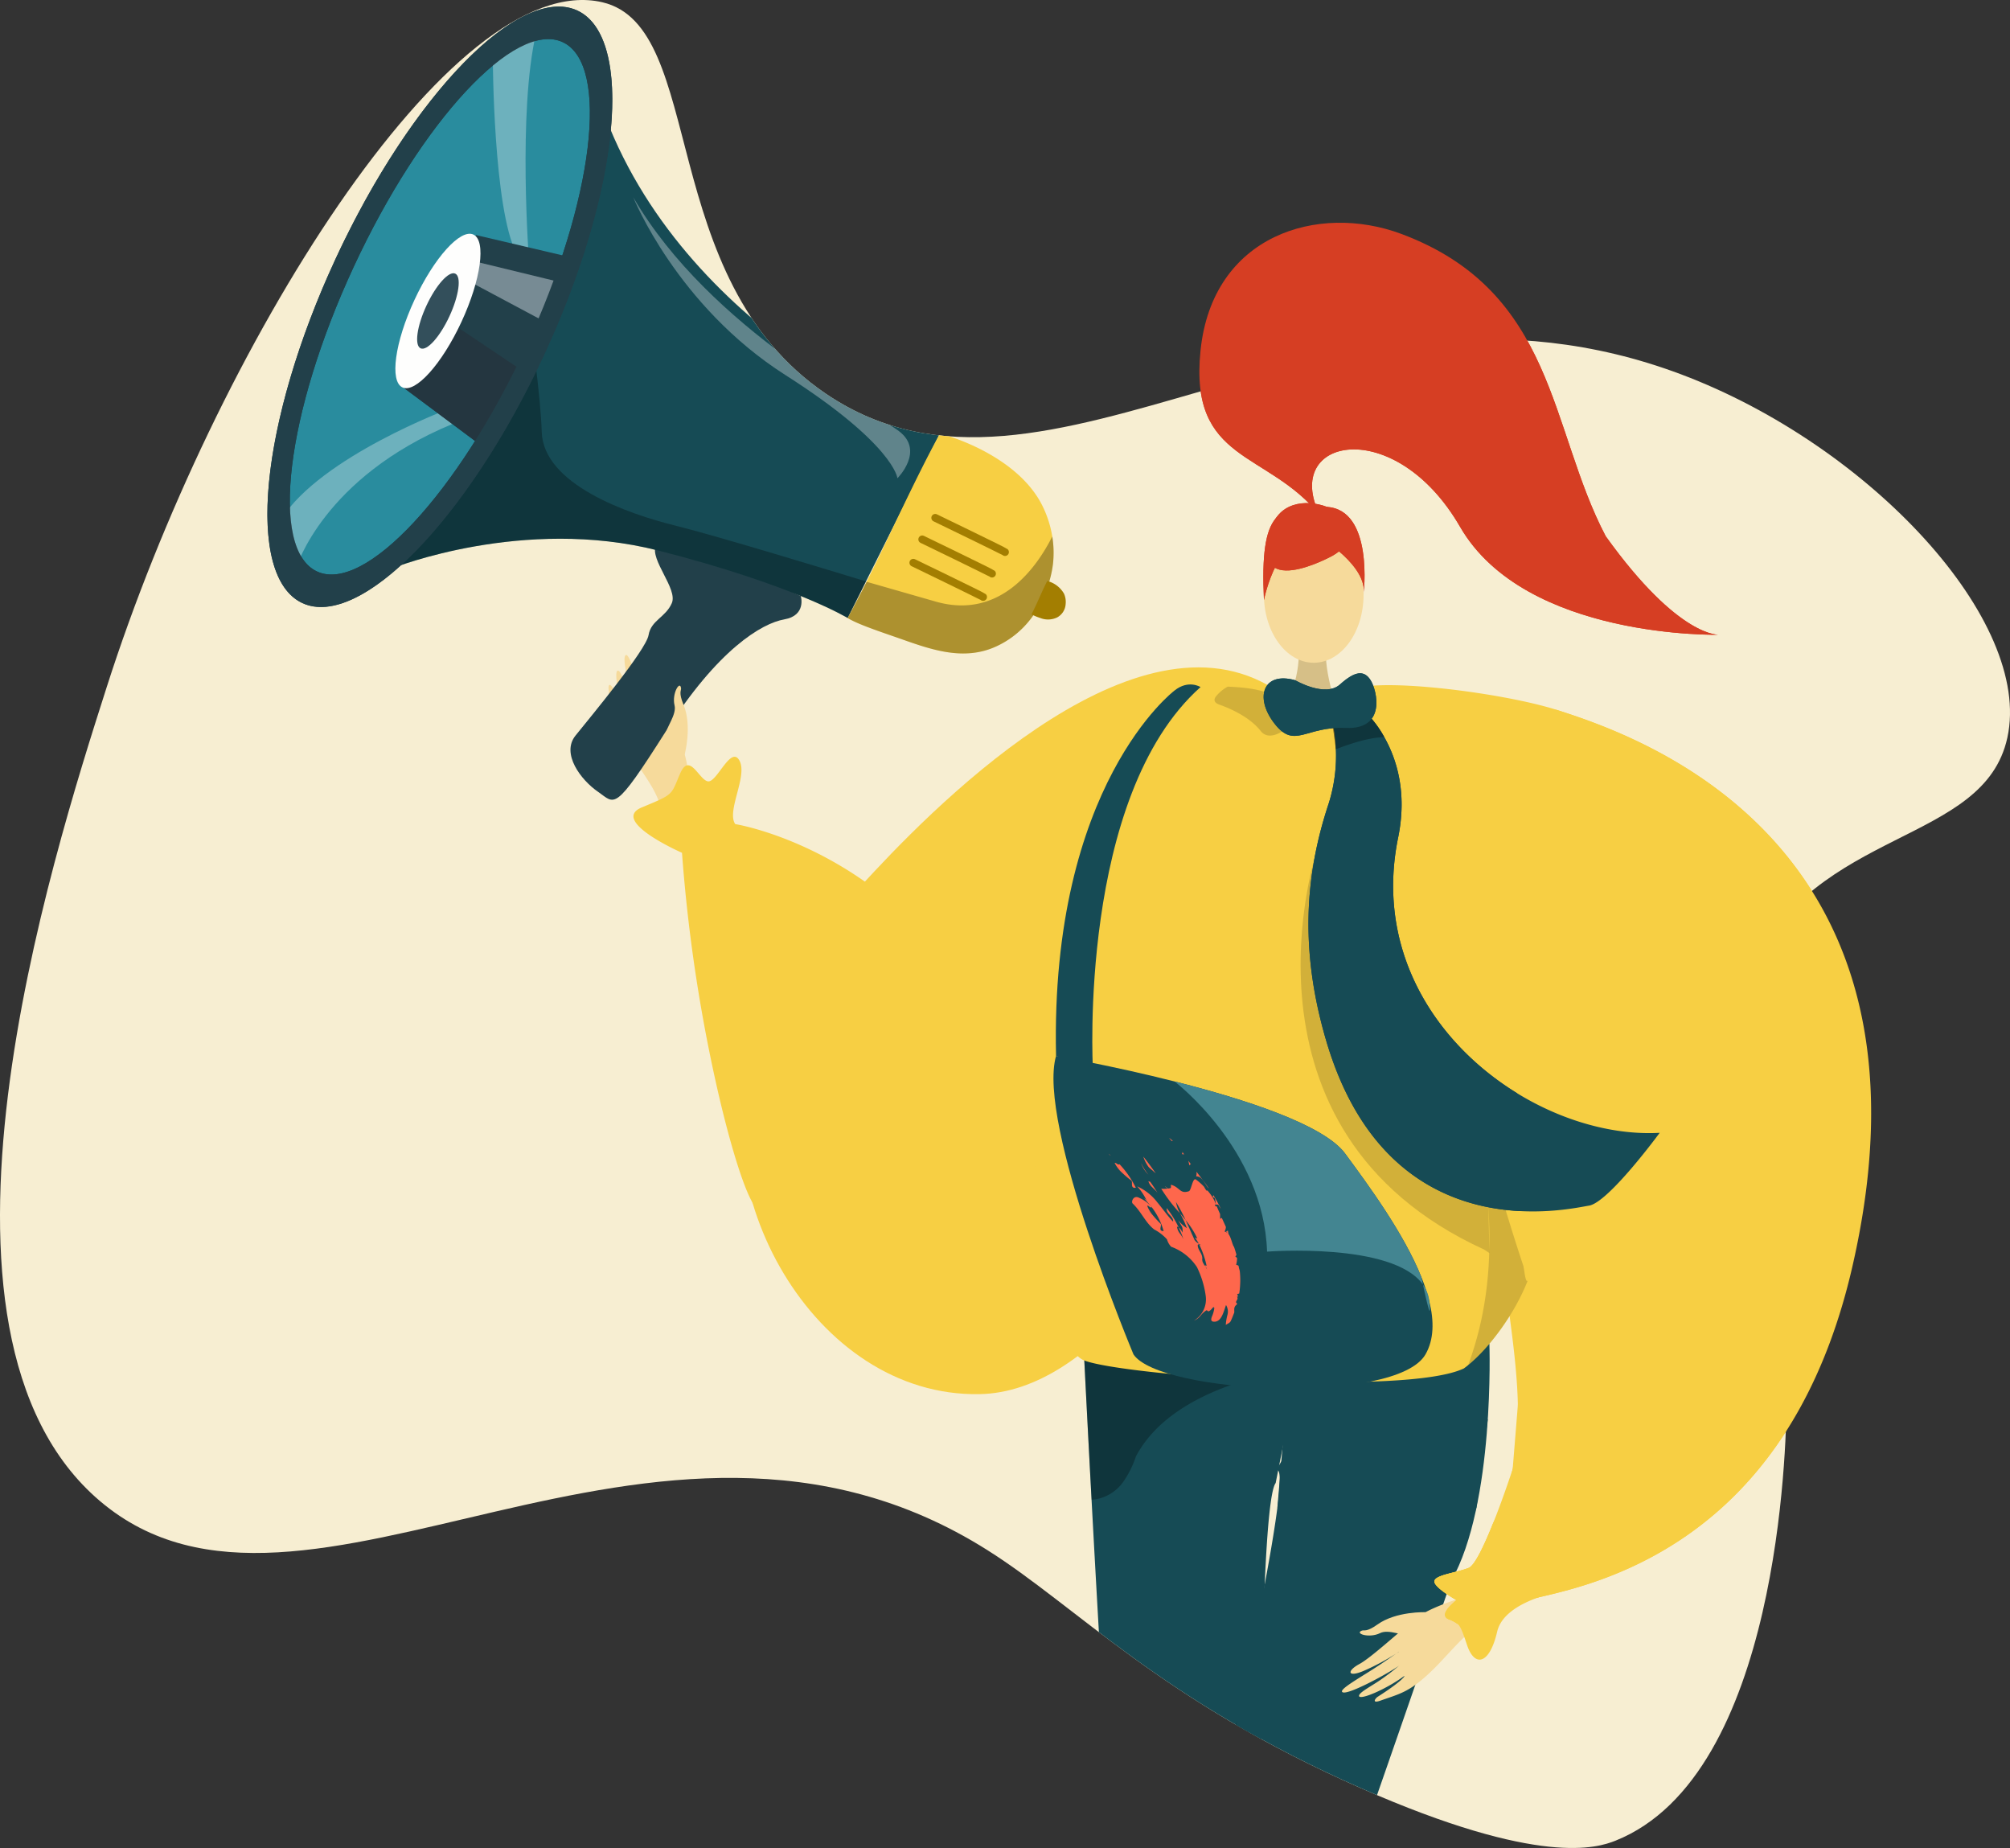 <svg xmlns="http://www.w3.org/2000/svg" xmlns:xlink="http://www.w3.org/1999/xlink" width="435" height="399.849" viewBox="0 0 435 399.849"><rect x="0" y="0" width="435" height="399.849" fill="#333333" stroke="none"/><defs><style>.a,.h,.o{fill:none;}.b{clip-path:url(#a);}.c{fill:#f7eed2;}.d,.l{fill:#f6da9b;}.e{fill:#164b55;}.f{fill:#fff;}.g{fill:#f8d24b;}.h{stroke:#f8d24b;stroke-linejoin:round;}.h,.o{stroke-linecap:round;}.i{fill:#d63e23;}.j,.k{opacity:0.3;}.l{fill-rule:evenodd;}.m{fill:#f7cf43;}.n{fill:#22404a;}.o{stroke:#a37e01;stroke-miterlimit:10;stroke-width:1.679px;}.p,.u{fill:#fefefd;}.p{opacity:0.32;}.q{fill:#a37e01;}.r{fill:#298c9e;}.s{fill:#243640;}.t{fill:#778b94;}.v{fill:#334f5b;}.w{fill:#d6bf87;}.x{fill:#438591;}.y{opacity:0.15;}.z{fill:#fe674c;}.aa{fill:#274e55;}</style><clipPath id="a"><path class="a" d="M732.179,771.28c38.717,17.054,51.23,12.883,55.068,11.35,35.513-14.19,36.933-85.783,37.019-94.584.5-51.174-20.717-66.679-8.076-93.648,14.613-31.177,50.79-27.154,55.866-50.44,5.5-25.216-29.671-63.18-70.577-78.584-77.4-29.147-136.606,37.053-185.115,4.192-37.056-25.1-25.626-79.4-48.378-84.713-32.541-7.6-83.84,74.9-107.28,148.214-11.9,37.211-44.59,139.474-1.432,176.093,44.244,37.541,119.779-35,192.015,10.588C670.8,732.057,688.745,752.149,732.179,771.28Z" transform="translate(-437.624 -384.363)"/></clipPath></defs><g transform="translate(-437.624 -384.363)"><g transform="translate(437.624 384.363)"><g class="b"><g transform="translate(0 -8.177)"><path class="c" d="M732.179,771.28c38.717,17.054,51.23,12.883,55.068,11.35,35.513-14.19,36.933-85.783,37.019-94.584.5-51.174-20.717-66.679-8.076-93.648,14.613-31.177,50.79-27.154,55.866-50.44,5.5-25.216-29.671-63.18-70.577-78.584-77.4-29.147-136.606,37.053-185.115,4.192-37.056-25.1-25.626-79.4-48.378-84.713-32.541-7.6-83.84,74.9-107.28,148.214-11.9,37.211-44.59,139.474-1.432,176.093,44.244,37.541,119.779-35,192.015,10.588C670.8,732.057,688.745,752.149,732.179,771.28Z" transform="translate(-437.624 -376.186)"/><g transform="translate(234.593 301.16)"><path class="d" d="M665.45,806.62s.247,23.094-4.077,24.9c-7.755,3.29-38.126,14.05-4.641,11.685,17.2,1.037,15.938-2.806,16.206-6.062.219-2.66,2.171-22.853,2.878-30.154.159-1.635.254-2.624.254-2.624Z" transform="translate(-638.383 -607.585)"/><path class="e" d="M680.286,663.515c-2.144,2.753-3.119,33.528-3.252,68.512v.036c-.066,17.318.072,35.665.379,52.158v.036c.127,6.837.283,13.354.464,19.347a245.215,245.215,0,0,0,3.446,35.016H657.151l-6.771-74.9a25.876,25.876,0,0,1-3.878-7.992c-1.374-4.945-4.241-54.712-6.06-88.613-.921-17.173-1.578-30.274-1.633-31.418-.006-.055-.006-.084-.006-.084.9.988,6.047,1.638,13.373,2.059,9.013.518,21.327.687,33.1.7" transform="translate(-638.802 -635.614)"/><g transform="translate(11.352 88.583)"><path class="f" d="M649.791,722.9c-.238-.166-.336-.535.068-.532a.719.719,0,0,1-.693-.254c.268,0,.193-.223.17-.367-.191.12-.223.285-.285.613.587.292-.3.926.35,1.2C649.537,723.346,649.945,723.142,649.791,722.9Z" transform="translate(-648.451 -709.891)"/><path class="f" d="M651.216,721.588l-.16-.043.255.508C651.18,721.951,651.027,721.606,651.216,721.588Z" transform="translate(-648.119 -709.924)"/><path class="g" d="M650.856,720.3c.294.05.466-.206.736-.2-.592,0-.115-.407-.187-.63l-.452-.1c-.333.211-.2.764-.246,1.228Z" transform="translate(-648.177 -710.285)"/><path class="f" d="M651.169,719.838l-.289-.152C650.956,719.81,651,720.094,651.169,719.838Z" transform="translate(-648.148 -710.233)"/><path class="f" d="M649.755,720.071c-.044.367.2-.218.289.153C649.968,720.1,649.948,719.955,649.755,720.071Z" transform="translate(-648.336 -710.176)"/><path class="g" d="M650.563,718.768c.065.26.124.52.195.78l.205-.316Z" transform="translate(-648.201 -710.385)"/><path class="g" d="M651.508,718.9a.2.2,0,0,1-.331.106c.368-.266-.132-.451.182-.7l.145.25c.379-.021-.37-.524.3-.487-.462-.348-.582.232-.9-.211a1.564,1.564,0,0,1-.177,1.045c.141-.094.117-.136.233-.272.012.242.205.576.24.859C651.639,719.352,651.25,719.133,651.508,718.9Z" transform="translate(-648.174 -710.536)"/><path class="g" d="M651.593,717.814c.042-.259.077-.659-.428-.752-.372.26.051.328.259.461-.085.076-.129.336-.392.219C651.142,717.707,651.4,717.925,651.593,717.814Z" transform="translate(-648.125 -710.669)"/><path class="g" d="M651.726,716.864l-.441-.212.07.126h-.324c.079.026.662.146.613.4C651.9,717.057,651.606,717,651.726,716.864Z" transform="translate(-648.123 -710.737)"/><path class="g" d="M649.719,716.757c.231-.168.1-.28-.012-.493.029.29,0,.7.176.793l-.079-.027a2.51,2.51,0,0,0,.526.484C650.032,717.21,650.533,716.711,649.719,716.757Z" transform="translate(-648.343 -710.801)"/><path class="g" d="M649.7,717.033l-.252-.222Z" transform="translate(-648.385 -710.71)"/><path class="g" d="M651.594,716.139l-.168.391.143-.09Z" transform="translate(-648.057 -710.822)"/><path class="g" d="M650.434,716.51c.082-.321-.365.159-.339-.147-.047-.085-.01.45.2.484C650.384,716.773,650.055,716.524,650.434,716.51Z" transform="translate(-648.281 -710.786)"/><path class="g" d="M651.659,715.967l-.322-.348Z" transform="translate(-648.072 -710.908)"/><path class="g" d="M651.916,715.38l-.237-.08c.222-.3-.082-.755.452-.947-.3.033-.6-.178-.713.1.156.055.146.154.335.151-.066.115-.279.076-.367.149.247.224.026.528.25.708-.046-.084.01-.1.043-.157.394.375-.634.373.052.569C651.526,715.731,652.007,715.548,651.916,715.38Z" transform="translate(-648.064 -711.127)"/><path class="g" d="M650.549,715.18l-.111.278c-.314-.108.009-.347-.281-.413-.19,0-.3.282-.423.17.747.082.013.391.861.3.076.373-.466.085-.445.476l.393.132C650.365,715.676,650.717,715.623,650.549,715.18Z" transform="translate(-648.338 -711.004)"/><path class="g" d="M650.649,714.639l.257-.119-.357.048c-.017-.639,1.459-.886,1.291-1.278-.433-.514.314-.887.285-1.372-.282-.265-.2.206-.387.213-.586-.126.333-.2-.143-.356-.427-.075-.508.448-.786.632.044.187.178.2.416.274-.244.023-.333.2-.577.225.3.407-.352.55-.023.953-.337.09-.037-.283-.1-.164l-.011.2.055-.017c.314.3-.031.787-.265.95.121-.132.4-.208.49-.036l-.389.107.527.394C650.584,715,651.342,714.744,650.649,714.639Z" transform="translate(-648.243 -711.548)"/><path class="g" d="M650,714.532c-.232.41.57-.011.359.442l0-.492Z" transform="translate(-648.302 -711.097)"/><path class="f" d="M650.939,712.88l.279-.184C650.675,712.761,651.356,713.152,650.939,712.88Z" transform="translate(-648.138 -711.394)"/><path class="f" d="M651,712.2l.477.156-.258-.222Z" transform="translate(-648.129 -711.486)"/><path class="g" d="M651.617,711.657c-.23-.18-.458-.016-.415.171C651.238,711.668,651.459,711.6,651.617,711.657Z" transform="translate(-648.095 -711.579)"/><path class="g" d="M651.9,713.485a.273.273,0,0,1-.024.121Z" transform="translate(-647.983 -711.263)"/><path class="g" d="M651.909,713.417l-.016.079A.234.234,0,0,1,651.909,713.417Z" transform="translate(-647.98 -711.274)"/><path class="g" d="M651.388,720.705a.378.378,0,0,1,.028.164l-.031-.162Z" transform="translate(-648.064 -710.064)"/><path class="g" d="M650.811,720.974c-.31-.293.74-.3.52-.773a4.982,4.982,0,0,1,.157.59C651,721.056,651.232,720.581,650.811,720.974Z" transform="translate(-648.169 -710.147)"/><path class="g" d="M650.386,717.486c-.007-.006-.007-.011-.015-.016C650.356,717.44,650.371,717.455,650.386,717.486Z" transform="translate(-648.233 -710.604)"/><path class="f" d="M651.8,731.743l.135-.012-.143.275Z" transform="translate(-647.996 -708.232)"/><path class="f" d="M652,731.754l.21-.462c.111.856.238,1.709.374,2.561l-.195-.059C652.15,733.86,652.2,731.655,652,731.754Z" transform="translate(-647.961 -708.305)"/><path class="f" d="M651.85,731.7c-.581-.192.157-.437-.267-.706.283.18.589.3.469.507Z" transform="translate(-648.031 -708.354)"/><path class="h" d="M650.831,731.007c.1-.15-.156-.294-.081-.381C651.182,730.634,650.876,730.881,650.831,731.007Z" transform="translate(-648.172 -708.416)"/><path class="g" d="M649.395,730.773a.1.1,0,0,1-.011-.064.5.5,0,0,0,.086.06Z" transform="translate(-648.396 -708.402)"/><path class="g" d="M649.458,730.762l.192-.015A.163.163,0,0,1,649.458,730.762Z" transform="translate(-648.384 -708.396)"/><path class="g" d="M649.44,730.777a.785.785,0,0,0-.218-.146l-.023.064c-.057-.079-.226-.212-.121-.261-.018.168.117.157.385.138l.013-.269C650.117,730.294,649.46,730.534,649.44,730.777Z" transform="translate(-648.453 -708.47)"/><path class="h" d="M649.19,730l.389.241C649.236,730.346,649.2,730.1,649.19,730Z" transform="translate(-648.429 -708.52)"/><path class="g" d="M649.525,729.622c.111.055.1.323.251.148.075.037.064.09.068.145C649.74,729.743,649.325,729.948,649.525,729.622Z" transform="translate(-648.382 -708.583)"/><path class="g" d="M649.79,729.873a.176.176,0,0,1,.024.076A.128.128,0,0,1,649.79,729.873Z" transform="translate(-648.329 -708.541)"/><path class="h" d="M651.389,732.166a.152.152,0,0,1,.138-.033Z" transform="translate(-648.063 -708.166)"/><path class="g" d="M649.815,729.142l0-.1a.244.244,0,0,0,.024.082Z" transform="translate(-648.326 -708.68)"/><path class="g" d="M654.377,739.028a1.368,1.368,0,0,0-.178-1.161c-.452.077-.156-.181-.639-.142a5.389,5.389,0,0,1-.25-.708c-.168-.486-.368-.984-.443-.765l.225.1-.492-.069c.089-.265.427-.652.132-.788.142-.064.29,2.121.426,2.018-.536.273-.912-2.838-1.157-2.893l.287-.068c-.349-.352-.794-.557-1.032-.864l.343-.111c-.091.252.155.293.333.521-.111-.417.1-.517-.006-.831-.454.056-.194.3-.491-.083.18-.136.707.085.574-.268.079-.451-.582-.3-.658-.682l-.147.275c-.034-.14-.155-.4.079-.555a.636.636,0,0,0,.725.5c-.115-.153.027-.527-.007-.666l.327.058c.287-.181-.174-.231.084-.449-.2-.169-.45.15-.589.058.1-.048.247-.42.026-.527-.666.141.237.409-.4.693l.09-.351c-.682-.16.056.546-.486.479-.711-.2.616-.589-.282-.757-.153.171-.126.681-.372.637.234-.2-.25-.29-.357-.532l.286-.325c-.22-.111-.216-.008-.344.1.354-.471-.148-1.185.287-1.84-.119-.363-.3-.028-.545-.183.394-.22.039-.534.037-.74.027-.062-.378-.152-.539-.085l.276.506c-.217-.014-.563.083-.5.266.775-.176-.433.763.456.745l-.4.019.318.646.052-.023c-.132.007.31.54.171.919-.142-.094-.031-.721-.448-.325-.251-.257.083-.771-.122-1.256l-.265.114c-.421-.5.038-1.226-.072-1.8l.379.154c.132-.211.424-.486.1-.663.03.247-.187.129-.349.092-.218-.326-.014-.828-.175-1.28a.266.266,0,0,0,.135,0l-.24-.472c.056-.23.272-.314.514-.459-.054-.083-.051-.289-.268-.205-.02.045-.038.09-.016.119-.414-.232.114-.173-.142-.47.349.226.485-.084.835-.064-.159-.35-.619-.02-.78-.061.19-.435.486-.494.553-.927-.215-.022-.142.308-.385.349.056-.124.034-.268-.047-.289l-.169.268a1.576,1.576,0,0,0,.143-1.385l-.109.04.008-.31.4.111c-.1-.167.252-.345-.069-.435l-.029.062-.128-.21.4.216c.166-.264-.646-.634-.575-1.068.542-.087.181.75.879.807.114-.142.233-.384.048-.471-.189.015-.194.118-.2.22-.359-.38.231-.938-.377-1.186l-.229.282c-.065-.335.671-.534.272-.652l.688.273c-.335-.341-.261-.77-.507-1.09-.4-.019,0,.454-.082.43l-.286-.157c.247-.484.251-.134.505-.719l-.269-.014c.417-.184-.354-.74.358-.517l-.171.155.323,0-.2-.69c.239.076.18-.257.5-.155l-.276-.263c.464-.093.529.484.879.525.212,0,.189-.119.162-.178.33.314-.475.431-.494.731l.286.159-.4-.021a.993.993,0,0,0,.492.29c-.556.28.092.617-.04,1.058-.225-.375-.387.23-.492.164-.009.205.694.719.2.886-.195.117-.284-.254-.378.029a.3.3,0,0,0,.448.2,6.207,6.207,0,0,1,.03,1.347l-.267-.107c-.222.282.147.555.44.7-.108.038-.029.061-.188.017-.441.364.552.455.456,1.041.377-.04.412-.3.227-.485l.43.042a2.737,2.737,0,0,0-.338-1.48l.318.188c.576-.352-.56-.254.1-.584-.15-.246-.224.177-.4-.009.125-.172.742.048.773-.241.216,1.087.178,2.322.286,3.456.08.02.108-.041.135-.1.3.189.063,1.08-.068,1.938s-.209,1.683.36,1.7c-.16.066-.353-.107-.318.133a.488.488,0,0,0,.35.006c-.569.646.121,1.418-.223,2.178.188-.03.3.122.437.114-.416.287.089.676-.141.932l.211-.094.064.738c.082.014.077-.086.1-.148.115.152-.124.21-.31.244l.5.282c-.681,1.041.657,2.1.31,3.258.389.119.562.239.64.511l.1-.152c.345.24-.185.042,0,.261.254.129.564-.026.33-.218.11-.154.248-.086.351,0A3.622,3.622,0,0,1,654.377,739.028Z" transform="translate(-648.537 -710.65)"/></g><path class="i" d="M675.982,818.015c.2-1.515-12.041,2.126-13.477,0,0,0,1.219,8.84,0,10.07s-22.7,5.661-22.27,12.04,30.188,1.363,32.314,1.213S675.588,820.991,675.982,818.015Z" transform="translate(-638.565 -605.381)"/><g class="j" transform="translate(0.001)"><path d="M681.428,637.988l.427-.036S681.7,637.964,681.428,637.988Z" transform="translate(-631.723 -635.226)"/><path d="M688.508,638.376c-11.406.91-36.332-.7-36.332-.7-7.324-.422-12.469-1.073-13.373-2.06a.746.746,0,0,0,.007.085c.054,1.144.71,14.245,1.631,31.418a8.538,8.538,0,0,0,1.2-.139,9.331,9.331,0,0,0,6.036-4.289,20.667,20.667,0,0,0,2.347-4.9C658.526,641.609,684.853,638.7,688.508,638.376Z" transform="translate(-638.803 -635.614)"/></g></g><path class="k" d="M670.38,701.643c.23.654-16.991,28.827-14.228,40.039s18.212,16.887,19.736,25.955-1.241-27.285-1.241-27.285l-3.4-39.156" transform="translate(-401.377 -323.561)"/><g transform="translate(260.207 298.941)"><g transform="translate(0 5.28)"><g transform="translate(30.199 170.658)"><path class="d" d="M697.551,790.478s8.455,21.494,5.059,24.719c-6.074,5.836-30.622,26.707-.176,12.573,16.442-5.156,13.894-8.3,12.986-11.437-.743-2.564-6.11-22.128-8.051-29.2l-.7-2.542Z" transform="translate(-686.526 -784.589)"/><path class="i" d="M712.458,797.32c-.352-1.487-10.495,6.275-12.594,4.8,0,0,4.288,7.827,3.587,9.41s-19.192,13.373-16.522,19.181,28.694-9.477,30.628-10.375S713.149,800.241,712.458,797.32Z" transform="translate(-686.665 -782.506)"/></g><path class="e" d="M722.544,649.292c-4.873-1.591-18.486-6.047-32.871-11.053l-11.824,20.185-1.132,1.933c.542-.35.8.379.8,2.036v.017a51.511,51.511,0,0,1-.5,5.952c-1.861,14.547-8.6,46.593-15.98,78.517v.024a10.063,10.063,0,0,0,.145,5.125c3.115,10.439,14.372,23.486,16.462,32.726,1.47,6.445,10.928,11.5,12.144,17.179,4.271,19.871,9.331,16.5,9.331,16.5l4.042-.535,10.059-1.326,8.367-1.108s-16.7-35.533-25.178-54.128c-.012-.023-.012-.048-.03-.067-2.807-6.167-4.7-10.456-4.771-10.938v-.006c1.181-3.248,3.018-8.433,5.24-14.783,4.951-14.137,11.843-34.057,17.763-51.223.007-.007.007-.013.013-.019,1.958-5.7,3.819-11.1,5.469-15.883Z" transform="translate(-660.768 -638.239)"/><path class="k" d="M692.92,747.476c-2.209-4.439-11.36-12.148-11.36-12.148,6.008-2.614,11.659-14.029,11.659-14.029l.169.448c-2.223,6.351-4.059,11.534-5.238,14.785l0,.006C688.216,737.019,690.113,741.3,692.92,747.476Z" transform="translate(-657.314 -624.443)"/></g><path class="e" d="M674.7,669.109l2.564-30.176,43.315-5.222s1.24,34.614-8.283,51.358S674.7,669.109,674.7,669.109Z" transform="translate(-658.454 -633.711)"/></g><g transform="translate(290.415 352.135)"><path class="l" d="M704.219,683.508s-6.34-.237-10.388,2.651c-2.406,1.715-2.87,1.142-3.379,1.332-1.691.633,1.6,1.713,3.922.545,1.89-.949,5.1.731,6.479.409s4.91-1.895,5.228-2.865S704.219,683.508,704.219,683.508Z" transform="translate(-686.123 -678.635)"/><path class="l" d="M718.335,679.328c-.858.414-11.67,2.981-15.7,6.247s-9.718,8.507-12.159,9.827c-2.871,1.552-2.568,3,.985,1.462a50.955,50.955,0,0,0,7.521-4.078c.385-.345-2.342,1.681-5.492,3.693-3.349,2.139-7.136,4.3-6.791,4.931.669,1.223,10.805-4.437,12.368-5.663a49.531,49.531,0,0,1-4.168,3.182c-1.973,1.342-4.482,2.626-4.521,3.344-.061,1.131,5.817-1.344,9.8-4.282.173.054-.789,1.338-5.759,4.509-.5.318-1.381,1.531.592.834,4.155-1.467,6.049-1.792,10.323-5.707,4.17-3.819,7.824-9.006,11.685-10.867Z" transform="translate(-686.673 -679.328)"/></g><path class="m" d="M601.192,555.4q1.389-1.511,2.787-3.006c18.086-19.343,62.193-61.654,90.788-36.351,22.144,19.594-19.158,148.459-67.946,149.4-36.186.7-60.766-44.929-48.648-76.391C583.087,576.292,591.909,565.513,601.192,555.4Z" transform="translate(-414.798 -355.617)"/><g transform="translate(42.912)"><path class="l" d="M568.74,541.7c-.21-.929-.279-12.041-2.554-16.707s-6.1-11.383-6.838-14.059c-.866-3.146-2.344-3.176-1.646.631a51.144,51.144,0,0,0,2.28,8.247c.251.453-1.11-2.661-2.361-6.183-1.331-3.744-2.584-7.921-3.277-7.727-1.342.377,1.893,11.526,2.734,13.324a49.735,49.735,0,0,1-2.163-4.776c-.863-2.225-1.55-4.958-2.241-5.158-1.088-.314,0,5.969,1.967,10.516-.091.155-1.126-1.071-3.1-6.627-.2-.559-1.182-1.69-.947.39.5,4.377.385,6.3,3.238,11.343,2.782,4.922,7.013,9.65,7.959,13.831Z" transform="translate(-461.777 -355.999)"/><path class="n" d="M593.348,496.582s1.278,4.2-3.573,5.049-14.374,6.466-25.652,24.25-10.917,15.629-14.645,13.068-8.038-8.265-4.893-12.173,15.275-18.5,15.813-21.737,3.684-3.817,5.032-6.916-4.8-9.388-3.456-12.488S593.348,496.582,593.348,496.582Z" transform="translate(-462.95 -359.439)"/><path class="e" d="M510.665,503.629s28.09-11.193,57.318-3.737,40.96,14.589,40.96,14.589l3.96-7.914L628.891,474.6s-53.9-20.068-72.39-68.58l-17.344,36.934Z" transform="translate(-468.404 -372.588)"/><path class="m" d="M594.945,504.713c2.128,1.361,7.45,3.1,11.438,4.5,6.513,2.29,13.684,4.916,20.779,1.62,10.63-4.936,12.081-16.6,12.224-17.9a21.909,21.909,0,0,0-.161-5.856,23.5,23.5,0,0,0-2.174-6.721c-5.428-10.818-20.477-15.208-22.159-15.515-5.514,10.09-10.532,21.442-15.853,32.035C597.7,499.542,596.336,502.166,594.945,504.713Z" transform="translate(-454.405 -362.82)"/><path class="o" d="M626.3,487.859c-.239-.225-15.106-7.414-15.106-7.414" transform="translate(-451.707 -360.227)"/><path class="o" d="M623.887,491.856c-.239-.224-15.106-7.414-15.106-7.414" transform="translate(-452.107 -359.563)"/><path class="o" d="M622.233,496.188c-.239-.224-15.106-7.413-15.106-7.413" transform="translate(-452.382 -358.843)"/><path class="k" d="M594.945,501.545c2.128,1.361,7.45,3.1,11.438,4.5,6.513,2.29,13.684,4.916,20.779,1.62,10.63-4.936,12.081-16.6,12.224-17.9a21.909,21.909,0,0,0-.161-5.856c-3.364,6.678-11.312,18.07-25.219,14.089-7.571-2.17-12.169-3.487-14.967-4.29C597.7,496.375,596.336,499,594.945,501.545Z" transform="translate(-454.405 -359.653)"/><path class="p" d="M612.324,481.758s5.975-5.928.316-10.2-40.915-22.06-57.485-50.585c0,0,9.384,23.448,32.918,38.454S612.324,481.758,612.324,481.758Z" transform="translate(-461.014 -370.104)"/><path class="k" d="M510.665,498.368s28.09-11.193,57.318-3.737,40.96,14.589,40.96,14.589l3.96-7.914c-6.648-2.036-32.173-9.828-41.166-12.049-10.372-2.557-28.7-8.943-29.008-20.35-.2-7.174-2.151-21.534-3.574-31.214Z" transform="translate(-468.404 -367.328)"/><path class="q" d="M632.465,492.165a5.839,5.839,0,0,1,3.629,2.737,4.349,4.349,0,0,1,.356,2.256,3.506,3.506,0,0,1-1.877,2.911,4.562,4.562,0,0,1-3.625.1,12.069,12.069,0,0,1-1.882-.78C630.239,497.1,631.29,494.455,632.465,492.165Z" transform="translate(-448.738 -358.28)"/><ellipse class="n" cx="70.672" cy="24.837" rx="70.672" ry="24.837" transform="translate(0 128.206) rotate(-65.102)"/><ellipse class="r" cx="63.138" cy="20.555" rx="63.138" ry="20.555" transform="matrix(0.421, -0.907, 0.907, 0.421, 7.056, 123.176)"/><path class="p" d="M536.936,440.017s-2.5-32.548,1.542-49.6l-9.394,5.357s.084,32.7,5.113,42.4Z" transform="translate(-465.345 -375.18)"/><path class="p" d="M526.243,460.182s-27.76,10.327-36.387,23.846l.539,8.4,2.694,2.111s5.816-19.437,33.747-31.025Z" transform="translate(-471.86 -363.592)"/><path class="n" d="M512.666,461.126l17.244,12.849s4.4-7.437,8.952-16.215c1.776-3.428,3.574-7.065,5.139-10.537a87.252,87.252,0,0,0,3.484-8.789,21.63,21.63,0,0,0,1.206-5.642l-20.523-4.814-1.13,2.413-1.7,3.641-5.223,11.158Z" transform="translate(-468.071 -368.941)"/><path class="s" d="M512.666,458.675l17.244,12.849s4.4-7.437,8.952-16.215L520.115,442.74Z" transform="translate(-468.071 -366.489)"/><path class="t" d="M523.812,436.682l18.338,9.78a87.252,87.252,0,0,0,3.484-8.789l-21.02-5.109Z" transform="translate(-466.22 -368.179)"/><ellipse class="u" cx="18.232" cy="5.612" rx="18.232" ry="5.612" transform="matrix(0.421, -0.907, 0.907, 0.421, 39.097, 89.637)"/><ellipse class="v" cx="8.909" cy="2.742" rx="8.909" ry="2.742" transform="matrix(0.421, -0.907, 0.907, 0.421, 45.626, 82.388)"/><path class="n" d="M494.821,514.647C507.263,520.421,530.672,496.4,547.1,461s19.667-68.784,7.225-74.56-35.85,18.244-52.282,53.647S482.379,508.871,494.821,514.647Zm11.108-72.757c14.681-31.629,34.929-53.4,45.227-48.616s6.744,34.294-7.938,65.923-34.928,53.4-45.226,48.616S491.249,473.518,505.929,441.889Z" transform="translate(-472.293 -375.983)"/><path class="l" d="M565.274,526.442s1.656-6.124-.246-10.716c-1.13-2.73-.466-3.053-.538-3.593-.236-1.79-2.028,1.17-1.412,3.7.5,2.056-1.861,4.805-1.856,6.221s.74,5.21,1.616,5.737S565.274,526.442,565.274,526.442Z" transform="translate(-460.007 -355.054)"/></g><path class="w" d="M679.572,504.392s.9,9.995-5.27,15.522,14.208,0,14.208,0-3.791-9.574-2.941-15.522S679.572,504.392,679.572,504.392Z" transform="translate(-398.505 -356.688)"/><ellipse class="d" cx="10.779" cy="14.706" rx="10.779" ry="14.706" transform="translate(273.539 122.166)"/><path class="m" d="M737.834,640.141v.006c-2.722,7.133-8.222,14.608-12.962,18.469-.307.259-.62.494-.921.717-12.631,6.023-74.077,1.53-82.216-1.747-3.667-1.482-8.125-12.2-11.95-24.13-4.668-14.547-8.4-30.9-8.626-34.509-.38-6.066,6.939-76.6,49.008-84.835a43.722,43.722,0,0,1,11.378-.687s.4.234,1.09.554a21.261,21.261,0,0,0,4.475,1.518c3.458.752,7.952.74,11.746-2.536,4.15-3.586,33.382.07,45.372,3.94,17.277,5.576,85.082,28.245,63.753,120.6-10.944,47.39-39.233,63.664-61.33,69.737-2.312.635-4.465,1.166-6.44,1.6a.047.047,0,0,0-.023.008,89.484,89.484,0,0,1-12.885,2.035s-2.23,1.929-4.733,3.719a8.094,8.094,0,0,0-1.969-1.023c-2.342-1.068,1.777-4.107,1.777-4.107s-5.106-2.846-4.792-4.157,4.5-1.7,7.412-2.815c1.326-.515,3.408-4.977,5.293-9.693a43.679,43.679,0,0,0,4.221-11.687.021.021,0,0,0,0-.012c4.659-22.21-6.478-48.4-5.259-92.609v-.006" transform="translate(-407.142 -355.069)"/><path class="m" d="M573.487,597.288a345.633,345.633,0,0,1-7.794-51.729s-15.744-6.9-8.682-9.828,6.228-2.578,8.28-7.32,4.1,1.426,6.033,1.691,4.959-7.87,6.8-4.5-2.848,10.905-.91,13.746c0,0,72.552,11.432,66.841,112.837l-42.344-17.561-20.378-12.8C579.465,619.292,576.431,610.038,573.487,597.288Z" transform="translate(-418.097 -352.862)"/><path class="e" d="M713.654,644.864c-6.344,11.041-57.567,8.517-63.2,0,0,0-20.98-50.043-16.752-64.573,0,0,12.024,2.078,25.631,5.518,15.173,3.831,32.31,9.36,36.911,15.588,5.229,7.078,12.722,17.312,16.522,26.757,0,.006,0,.006.006.012.356.891.681,1.777.97,2.651s.531,1.716.74,2.56v.019C715.54,637.72,715.479,641.682,713.654,644.864Z" transform="translate(-405.15 -343.643)"/><path class="e" d="M659.254,512.685s-26.932,20.328-25.631,79.055l7.969,2.567s-3.229-58.744,23.3-82.377C664.888,511.931,662.294,510.248,659.254,512.685Z" transform="translate(-405.077 -355.091)"/><path class="x" d="M709.037,627.38c.114.56.23,1.1.338,1.6-6.561-9.229-33.739-7.132-33.739-7.132-.722-22.208-20.039-36.828-20.039-36.828,15.173,3.831,32.31,9.36,36.912,15.588,5.229,7.078,12.722,17.312,16.522,26.757C709.031,627.374,709.031,627.374,709.037,627.38Z" transform="translate(-401.419 -342.857)"/><path class="x" d="M701.715,622.721a7.2,7.2,0,0,1,.632,1.048,7.314,7.314,0,0,1,.74,2.56v.019C703.51,630.413,702.859,628.028,701.715,622.721Z" transform="translate(-393.759 -336.595)"/><path class="y" d="M723.062,627.221v.006c-2.723,7.132-8.222,14.608-12.964,18.469,8.36-22.614,2.867-42.81,2.483-56.417,1.921,13.12,10.179,37.075,10.474,37.918A.089.089,0,0,1,723.062,627.221Z" transform="translate(-392.367 -342.15)"/><g transform="translate(239.931 254.372)"><path class="z" d="M648.09,603.939c-1.261-.894-2.315-2.03-3.395-2.954l1.286,1.107a6.253,6.253,0,0,1-1.49-1.949c.431-.065.641.522,1.065.285a21.057,21.057,0,0,1,3.523,5.089C647.77,605.7,648.506,604.314,648.09,603.939Z" transform="translate(-643.195 -594.718)"/><path class="z" d="M643.38,598.437c.161.136.314.274.461.413A1.2,1.2,0,0,1,643.38,598.437Z" transform="translate(-643.38 -595)"/><path class="z" d="M657.926,609.844a3.1,3.1,0,0,1,.507.521A2.148,2.148,0,0,1,657.926,609.844Z" transform="translate(-640.964 -593.106)"/><path class="z" d="M650.757,603.542a1.943,1.943,0,0,1,.4.136q.841,1.16,1.61,2.42C652.173,605.218,651.078,604.693,650.757,603.542Z" transform="translate(-642.155 -594.153)"/><path class="z" d="M650.992,602.674a6,6,0,0,1-1.586-2.509A10.913,10.913,0,0,0,650.992,602.674Z" transform="translate(-642.379 -594.714)"/><path class="z" d="M665.319,613.371a.4.4,0,0,1,.219-.047.3.3,0,0,0,.141.034c.082.462.136.934.194,1.4-.089-.085-.287-.114-.337-.216C665.467,614.032,665.822,613.754,665.319,613.371Z" transform="translate(-639.736 -592.528)"/><path class="z" d="M657.809,609.7l-.055.007-.195-.161.007-.041A1.216,1.216,0,0,1,657.809,609.7Z" transform="translate(-641.025 -593.162)"/><path class="z" d="M665.151,612.936a2.186,2.186,0,0,0,.408-.257l.147.78a.726.726,0,0,0-.14-.028C665.385,613.327,665.431,613.014,665.151,612.936Z" transform="translate(-639.764 -592.635)"/><path class="z" d="M663.95,608.256c-.1-.133-.47-.066-.585-.083a5.964,5.964,0,0,0-.227-1.447c-.118-.014-.217-.142-.451-.168a2.163,2.163,0,0,0,.136-.447q.441.687.845,1.432c.274.486.535,1,.782,1.54A5.17,5.17,0,0,1,663.95,608.256Z" transform="translate(-640.173 -593.726)"/><path class="z" d="M668.007,634.69a10.993,10.993,0,0,1,.359-2.154,2.69,2.69,0,0,0-.31-2.149c-.542,1.563-1.01,3.632-2.547,3.61-.766-.008-.729-.476-.511-1.091a6.488,6.488,0,0,0,.538-1.972l-.324.285c.162-.139.324-.285.148-.416-.33.288-.624.835-1.144.96l-.344-.261a4.922,4.922,0,0,0-1.346,1.217,3.574,3.574,0,0,1-1.406,1.051,5.4,5.4,0,0,0,2.536-5.424,20.286,20.286,0,0,0-1.895-6.173,11.286,11.286,0,0,0-5.582-4.4,3.942,3.942,0,0,1-.9-1.6,9.876,9.876,0,0,0-2.755-2.129c-1.909-1.469-2.737-3.777-4.673-5.625-.387-.358.188-1.911,1.416-1.224a7.241,7.241,0,0,1,2.72,2.028c-.442.2-.563-.38-.994-.337a5.827,5.827,0,0,0,1.18,1.963c-.352-.386-.719-.765-1.088-1.143.931.945,1.767,2.109,2.817,3.086.346.4-.631,1.615.654,1.594a15.106,15.106,0,0,0-2.57-5.162l.033-.015c-.6-.63-1.087-1.263-1.669-1.886a1.371,1.371,0,0,1,.562.527,12.3,12.3,0,0,0-2.084-3.143,11.346,11.346,0,0,1,4.345,3.442c1.194,1.418,2.211,2.941,3.44,4.2.083-1.265-1.6-1.652-1.371-2.919a21.6,21.6,0,0,1,2.567,4.17,1.961,1.961,0,0,0-.365-.191,3.01,3.01,0,0,0,.589,1.449,6.615,6.615,0,0,1,.806,1.294l.089.255a2.447,2.447,0,0,0-.089-.255,23.156,23.156,0,0,0-1.03-2.553,2.154,2.154,0,0,1,.8,1.123,2.312,2.312,0,0,0-.069-1.261c-.275-.476-.552-.951-.824-1.424a7.3,7.3,0,0,0,1.865,1.708,18.788,18.788,0,0,0-1.507-3.231c.414.5.842.99,1.241,1.5.464,1,.915,1.991,1.354,3l-.088-.095.138.208.529,1.174a2.87,2.87,0,0,0,.921.824l.09.17c-.185-.048-.344-.036-.316.208.026,1.068,1.13,1.778.966,3.057a1.683,1.683,0,0,0,.415,1.046c-.069.146.015.182.139.2l.167.243a1.829,1.829,0,0,0,.32.62,3.4,3.4,0,0,0-.32-.62c-.034-.081-.07-.159-.111-.234.138.016.3.03.351.149a20.645,20.645,0,0,0-1.61-4.669c.153.04.323.119.421.139l-.511-.309a10.434,10.434,0,0,0-.879-1.378,1.338,1.338,0,0,0,.547.218,18.527,18.527,0,0,0-2.522-3.947,36.624,36.624,0,0,0-2.086-3.92,7.963,7.963,0,0,0,.845,2.42,35.545,35.545,0,0,1-4.036-5.293,6.76,6.76,0,0,0,2.013-.133c.253-.234-.141-.866.292-.673,1.747.581,1.789,2,3.694,1.336.5-.215.768-2.794,1.435-2.569a11.628,11.628,0,0,1,1.844,1.622,7.16,7.16,0,0,0,.462.774c-.007.052.118.041.265.036a9.777,9.777,0,0,1,1.525,2.24l.245.606a1.193,1.193,0,0,1-.2.459,1.519,1.519,0,0,1,.47.18c.22.545.455,1.068.69,1.586.012.357,0,.722.03,1.058.1-.064.219-.185.352-.191q.441.973.875,1.931a2.211,2.211,0,0,1-.294,1.005c1.291.232,1.422,2.128,1.977,3.23l.036-.015c.216.583.394,1.192.571,1.806a2.164,2.164,0,0,1-.254.394c.222.093.279.251.386.3a6.232,6.232,0,0,1-.2,1.479c.11.049.482.1.531.267a5.07,5.07,0,0,0,.229.953c.055.368.082.751.1,1.136a15.622,15.622,0,0,1,0,1.942,16.792,16.792,0,0,1-.2,1.918,2.383,2.383,0,0,1-.471.1c.234.174.09.452.218.617a.36.36,0,0,0-.219-.035c.309.548-.1.677-.225,1.181.01.112.184.214.238.326-.014.056-.026.111-.044.168-.775.576-.517,1.125-.568,1.758-.25.618-.464,1.224-.751,1.814C668.883,634.3,668.367,634.416,668.007,634.69Z" transform="translate(-642.657 -594.214)"/><path class="z" d="M665.844,614.7c.073.6.1,1.226.14,1.828C665.779,615.933,665.36,615.5,665.844,614.7Z" transform="translate(-639.686 -592.3)"/><path class="z" d="M659.617,602.789a2.2,2.2,0,0,0,.065-1.023c.878,1.151,1.772,2.3,2.631,3.534l-.03.024C661.458,604.445,660.907,602.688,659.617,602.789Z" transform="translate(-640.683 -594.448)"/><path class="z" d="M665.507,613.324a.726.726,0,0,1,.14.028v.006A.3.3,0,0,1,665.507,613.324Z" transform="translate(-639.705 -592.528)"/><path class="z" d="M653.888,604.547l-.076-.1q.406.287.785.6A2.233,2.233,0,0,1,653.888,604.547Z" transform="translate(-641.647 -594.003)"/><path class="z" d="M652.516,602.6l-1.5-1.309a7.575,7.575,0,0,1-1.2-2.312C650.762,600.136,651.639,601.364,652.516,602.6Z" transform="translate(-642.311 -594.911)"/><path class="z" d="M658.4,600.74c-.09-.312-.145-.666-.223-.995l.527.734C658.575,600.513,658.485,600.656,658.4,600.74Z" transform="translate(-640.923 -594.783)"/><path class="z" d="M655.649,606.121l-.132-.149.578.189C655.993,606.163,655.807,606.125,655.649,606.121Z" transform="translate(-641.364 -593.749)"/><path class="z" d="M657.1,598.107l.357.557a1.511,1.511,0,0,0-.48-.079A1.191,1.191,0,0,0,657.1,598.107Z" transform="translate(-641.122 -595.055)"/><path class="z" d="M655.143,596.154a6.1,6.1,0,0,1-.532-.664c.266.208.533.428.792.655C655.262,596.175,655.142,596.206,655.143,596.154Z" transform="translate(-641.515 -595.49)"/></g><g transform="translate(356.773 287.735)"><path class="aa" d="M745.362,631.526a9.2,9.2,0,0,1-1.623-1.416c.2.177.406.353.609.531a1.532,1.532,0,0,1-.485-1.093c.343-.134.308.245.7-.012a6.462,6.462,0,0,1,1.08,2.9C744.586,632.856,745.566,631.7,745.362,631.526Z" transform="translate(-743.552 -623.201)"/><path class="aa" d="M743.579,628.549a2.4,2.4,0,0,1,.206.2C743.683,628.706,743.591,628.655,743.579,628.549Z" transform="translate(-743.579 -623.362)"/><path class="aa" d="M751.609,632.965a.991.991,0,0,1,.318.166A.5.5,0,0,1,751.609,632.965Z" transform="translate(-742.245 -622.629)"/><path class="aa" d="M747.514,630.639a1.026,1.026,0,0,1,.269,0c.205.415.392.855.569,1.311C748.118,631.492,747.424,631.38,747.514,630.639Z" transform="translate(-742.927 -623.016)"/><path class="aa" d="M747.946,629.972a1.6,1.6,0,0,1-.42-1.428A2.737,2.737,0,0,0,747.946,629.972Z" transform="translate(-742.926 -623.363)"/><path class="aa" d="M757.1,632.134a.924.924,0,0,1,.177-.127.391.391,0,0,0,.111-.047c.028.219.055.44.076.665-.066,0-.224.077-.26.045C757.177,632.424,757.467,632.119,757.1,632.134Z" transform="translate(-741.333 -622.796)"/><path class="aa" d="M751.543,632.909l-.045.023c-.043-.013-.085-.027-.126-.041l.012-.029A.408.408,0,0,1,751.543,632.909Z" transform="translate(-742.285 -622.646)"/><path class="aa" d="M757,631.975c.126-.114.254-.23.347-.331.02.121.037.244.054.366a1.077,1.077,0,0,0-.11.049C757.158,632.085,757.219,631.89,757,631.975Z" transform="translate(-741.349 -622.848)"/><path class="aa" d="M756.651,629.756c-.05-.044-.354.14-.441.174a2.669,2.669,0,0,0,.1-.807c-.087.034-.139-.01-.315.058a3.2,3.2,0,0,0,.2-.33,8.886,8.886,0,0,1,.715,1.2A.8.8,0,0,1,756.651,629.756Z" transform="translate(-741.517 -623.312)"/><path class="aa" d="M761.947,641.254c-.582-.286-.335-1.408-1.42-1.24,0,.9.463,1.742-.618,2.807s-.711-.619-1.117-.974c-.076.157-.076.157-.151.316.075-.159.151-.316-.026-.247a3.885,3.885,0,0,1-.526,1.1l-.353.138c-.626,1.014-.371,1.685-1,2.7,1.624-3.713-1.136-4.557-2.76-5.973a9.283,9.283,0,0,0-4.729-.329c-.278-.02-.507-.443-.634-.778a5.07,5.07,0,0,0-2-.627c-1.341-.5-1.495-1.973-2.515-2.863-.2-.176.674-1.418,1.434-1.2a2.4,2.4,0,0,1,1.617.785c-.4.257-.359-.124-.7.012a1.538,1.538,0,0,0,.486,1.093l-.61-.532a9.273,9.273,0,0,0,1.626,1.417c.2.176-.778,1.329.282.914a6.442,6.442,0,0,0-1.08-2.9l.029-.019a12.083,12.083,0,0,1-.835-.929c.134.057.286.1.3.241a3.864,3.864,0,0,0-.743-1.762c2.326.244,2.741,2.389,4.313,3.313.274-.876-.989-.639-.539-1.584A9.168,9.168,0,0,1,751,636.158a1.148,1.148,0,0,0-.271,0c-.089.742.6.852.839,1.314.016.044.035.087.051.133a.78.78,0,0,0-.051-.133c-.178-.456-.365-.9-.569-1.312a.624.624,0,0,1,.515.461,1.34,1.34,0,0,0,.1-.808c-.156-.218-.314-.436-.45-.667a1.984,1.984,0,0,0,1.258.479,7.856,7.856,0,0,0-.705-1.619c.243.2.491.387.736.581a14.071,14.071,0,0,0,.716,1.437L753.1,636c.029.027.061.054.092.078.106.178.218.353.34.522a1.034,1.034,0,0,0,.707.115c.022.021.046.042.067.063-.149.054-.28.128-.266.263-.022.65.886.552.791,1.359-.026.211.163.3.394.381-.047.115.024.093.126.042.05.015.1.033.151.05a.5.5,0,0,0,.318.164,1.01,1.01,0,0,0-.318-.164.675.675,0,0,0-.1-.075c.113-.061.247-.136.294-.1a10.783,10.783,0,0,0-1.385-1.925c.124-.043.259-.07.338-.1-.138.014-.274.028-.4.037a3.47,3.47,0,0,0-.635-.476,1.157,1.157,0,0,0,.432-.093,7.6,7.6,0,0,0-1.589-1.558c-.294-.666-.57-1.336-.9-1.954a2.356,2.356,0,0,0,.169,1.374,5.3,5.3,0,0,1-1.944-2.474,8.05,8.05,0,0,0,1.589-.622c.252-.227.123-.561.4-.541,1.188-.081.879.862,2.516-.163.427-.3,1.289-2.1,1.745-2.147a3.234,3.234,0,0,1,1.012.477,1.17,1.17,0,0,0,.18.339c-.017.036.082-.014.2-.066a2.06,2.06,0,0,1,.716.863c.024.1.051.19.078.281a1.784,1.784,0,0,1-.239.359,1.284,1.284,0,0,1,.336-.07,5.64,5.64,0,0,0,.285.675c-.041.205-.1.423-.121.61a1.961,1.961,0,0,1,.306-.26,8.664,8.664,0,0,0,.466.734,2.208,2.208,0,0,1-.323.7c1.007-.458.975.517,1.418.792l.029-.026c.153.2.305.4.452.611a3.109,3.109,0,0,1-.2.33c.176-.069.227-.026.316-.06a2.682,2.682,0,0,1-.1.808c.089-.035.391-.218.442-.174a.792.792,0,0,0,.254.295c.068.138.131.281.191.428a8.378,8.378,0,0,1,.42,1.629c-.093.1-.219.216-.346.33.217-.084.155.111.293.085a.834.834,0,0,0-.177.126c.365-.014.077.29.1.538.036.03.193-.048.26-.047l.008.083c-.428.674-.084.681.066.891.02.323.037.647.055.971C762.424,640.554,762.1,640.938,761.947,641.254Z" transform="translate(-743.497 -623.444)"/><path class="aa" d="M757.449,632.6c.027.294.048.592.066.892C757.365,633.282,757.021,633.275,757.449,632.6Z" transform="translate(-741.31 -622.689)"/><path class="aa" d="M754.531,627.77a2.229,2.229,0,0,0,.324-.7c.353.5.743.97,1.124,1.462l-.029.027C755.507,628.287,755.54,627.312,754.531,627.77Z" transform="translate(-741.76 -623.607)"/><path class="aa" d="M757.252,632.007a1.091,1.091,0,0,1,.11-.049v0A.39.39,0,0,1,757.252,632.007Z" transform="translate(-741.308 -622.796)"/><path class="aa" d="M749.633,630.574l-.03-.051a3.162,3.162,0,0,1,.442.213A.641.641,0,0,1,749.633,630.574Z" transform="translate(-742.578 -623.034)"/><path class="aa" d="M749.124,629.568c-.246-.192-.5-.384-.737-.579a2.364,2.364,0,0,1-.168-1.375C748.553,628.233,748.829,628.9,749.124,629.568Z" transform="translate(-742.814 -623.518)"/><path class="aa" d="M754.147,626.754c.022-.187.08-.406.121-.61.058.119.119.236.183.349A1.957,1.957,0,0,0,754.147,626.754Z" transform="translate(-741.824 -623.762)"/><path class="aa" d="M750.594,631.183c-.022-.021-.044-.043-.067-.063.131-.009.267-.023.406-.038C750.852,631.114,750.717,631.14,750.594,631.183Z" transform="translate(-742.425 -622.942)"/><path class="aa" d="M753.959,625.317c.029.1.062.195.094.289a1.238,1.238,0,0,0-.335.07A1.907,1.907,0,0,0,753.959,625.317Z" transform="translate(-741.895 -623.899)"/><path class="aa" d="M753.1,624.442a1.233,1.233,0,0,1-.18-.341c.129.085.256.178.377.273C753.181,624.427,753.082,624.478,753.1,624.442Z" transform="translate(-742.028 -624.101)"/></g><path class="y" d="M682.578,541.949s-20.362,60.786,36.133,86.6l1.149.763-.292-14.3s-26.621-37.147-26.722-38.1S682.578,541.949,682.578,541.949Z" transform="translate(-397.531 -350.011)"/><path class="aa" d="M684.436,516.5c-.416-.054-.609-.156-.447-.319C684.11,516.057,684.267,516.178,684.436,516.5Z" transform="translate(-396.713 -354.299)"/><path class="y" d="M680.978,518.781c-1.079,1.079-3.614,3.458-5.783,3.572A2.485,2.485,0,0,1,673,521.341c-1.988-2.535-5.53-4.476-8.926-5.68-1.09-.385-1.212-.976-.868-1.6a8.262,8.262,0,0,1,2.68-2.289c5.126.175,8.591,1.012,9.668,2a.5.5,0,0,1,.12.157,21.292,21.292,0,0,0,4.477,1.517C681.045,516.811,681.641,518.119,680.978,518.781Z" transform="translate(-400.183 -355.023)"/><g transform="translate(273.472 153.864)"><path class="e" d="M756.475,607.578s-11.09,15.114-15.318,15.759-43.388,10.2-56.874-35.756c-5.645-19.221-4.675-35.545.566-51.285A34.177,34.177,0,0,0,686.4,524.58a30.371,30.371,0,0,0-.928-6.843,6.5,6.5,0,0,0-.457-1.247,14.96,14.96,0,0,0,2.295.036c2.265-.078,5.077-.356,5.077-.356a23.031,23.031,0,0,1,4.488,5.8c2.607,4.6,5.011,11.878,3,21.7C692,582.1,728.706,609.132,756.475,607.578Z" transform="translate(-670.761 -508.157)"/><path class="k" d="M685.684,524.58c2.259-.861,6.776-2.548,10.474-2.607a23.015,23.015,0,0,0-4.487-5.8s-2.813.277-5.077.356l-1.838,1.21Z" transform="translate(-670.048 -508.157)"/><path class="e" d="M678.986,510.8s6.466,3.8,9.69.9,5.209-3.16,6.626-.9,3.4,10.713-5.385,10.312-11.056,4.7-15.448-.969S672.089,508.826,678.986,510.8Z" transform="translate(-672.143 -509.298)"/></g><g transform="translate(259.567 56.374)"><g transform="translate(13.845 60.657)"><path class="i" d="M686.933,489.112s-18.661,10.346-13.122-6.266C677.643,471.353,699.66,481.706,686.933,489.112Z" transform="translate(-671.976 -477.712)"/><path class="i" d="M684.343,485.037s10.441,6.2,9.434,12.411c0,0,2.3-18.555-8.079-19.021s-14.4.536-13.479,20.156C672.219,498.582,675.235,482.975,684.343,485.037Z" transform="translate(-672.091 -477.606)"/></g><path class="i" d="M686.327,489.021c-11.456-14.149-28.338-11.325-25.864-35.636,2.554-25.094,25.5-31.971,43.437-25.284,33.448,12.473,32.03,42.169,44.26,65.421,15.985,22.274,24.668,21.317,24.668,21.317s-42.065,1.081-56.187-23.353S677.85,472.106,686.327,489.021Z" transform="translate(-660.219 -425.694)"/></g><path class="m" d="M710.9,695.02c-.977-2.935-1.388-3.987-2.065-4.584a8.1,8.1,0,0,0-1.97-1.023c-2.342-1.068,1.777-4.107,1.777-4.107s-5.106-2.846-4.791-4.157,4.5-1.7,7.412-2.815c1.326-.515,3.409-4.977,5.293-9.693,2.193-5.5,4.112-11.355,4.221-11.687a.021.021,0,0,0,0-.012l14.082,9.831-1.946,16.3a37.889,37.889,0,0,0-6.44,1.6.046.046,0,0,0-.023.008c-3.846,1.333-8.145,3.651-9.026,7.44C715.771,699.266,712.534,699.914,710.9,695.02Z" transform="translate(-393.407 -330.911)"/></g></g></g><path class="m" d="M724.1,639.383v.006c-2.722,7.133-5.6-127.116,6.394-123.246,17.277,5.576,85.082,28.245,63.753,120.6-10.944,47.39-39.233,63.664-61.33,69.737-2.312.635-4.465,1.166-6.44,1.6a.047.047,0,0,0-.023.008,89.484,89.484,0,0,1-12.885,2.035s-2.23,1.929-4.733,3.719a8.1,8.1,0,0,0-1.97-1.023c-2.342-1.068,1.777-4.107,1.777-4.107s-5.106-2.846-4.791-4.157,4.5-1.7,7.412-2.815c1.326-.515,3.409-4.977,5.293-9.693a43.679,43.679,0,0,0,4.221-11.687.02.02,0,0,0,0-.012" transform="translate(44.217 21.874)"/><g transform="translate(697.191 432.559)"><g transform="translate(13.845 60.657)"><path class="i" d="M686.933,489.112s-18.661,10.346-13.122-6.266C677.643,471.353,699.66,481.706,686.933,489.112Z" transform="translate(-671.976 -477.712)"/><path class="i" d="M684.343,485.037s10.441,6.2,9.434,12.411c0,0,2.3-18.555-8.079-19.021s-14.4.536-13.479,20.156C672.219,498.582,675.235,482.975,684.343,485.037Z" transform="translate(-672.091 -477.606)"/></g><path class="i" d="M686.327,489.021c-11.456-14.149-28.338-11.325-25.864-35.636,2.554-25.094,25.5-31.971,43.437-25.284,33.448,12.473,32.03,42.169,44.26,65.421,15.985,22.274,24.668,21.317,24.668,21.317s-42.065,1.081-56.187-23.353S677.85,472.106,686.327,489.021Z" transform="translate(-660.219 -425.694)"/></g><g transform="translate(711.096 530.05)"><path class="e" d="M756.475,607.578s-11.09,15.114-15.318,15.759-43.388,10.2-56.874-35.756c-5.645-19.221-4.675-35.545.566-51.285A34.177,34.177,0,0,0,686.4,524.58a30.371,30.371,0,0,0-.928-6.843,6.5,6.5,0,0,0-.457-1.247,14.96,14.96,0,0,0,2.295.036c2.265-.078,5.077-.356,5.077-.356a23.031,23.031,0,0,1,4.488,5.8c2.607,4.6,5.011,11.878,3,21.7C692,582.1,728.706,609.132,756.475,607.578Z" transform="translate(-670.761 -508.157)"/><path class="k" d="M685.684,524.58c2.259-.861,6.776-2.548,10.474-2.607a23.015,23.015,0,0,0-4.487-5.8s-2.813.277-5.077.356l-1.838,1.21Z" transform="translate(-670.048 -508.157)"/><path class="e" d="M678.986,510.8s6.466,3.8,9.69.9,5.209-3.16,6.626-.9,3.4,10.713-5.385,10.312-11.056,4.7-15.448-.969S672.089,508.826,678.986,510.8Z" transform="translate(-672.143 -509.298)"/></g></g></svg>